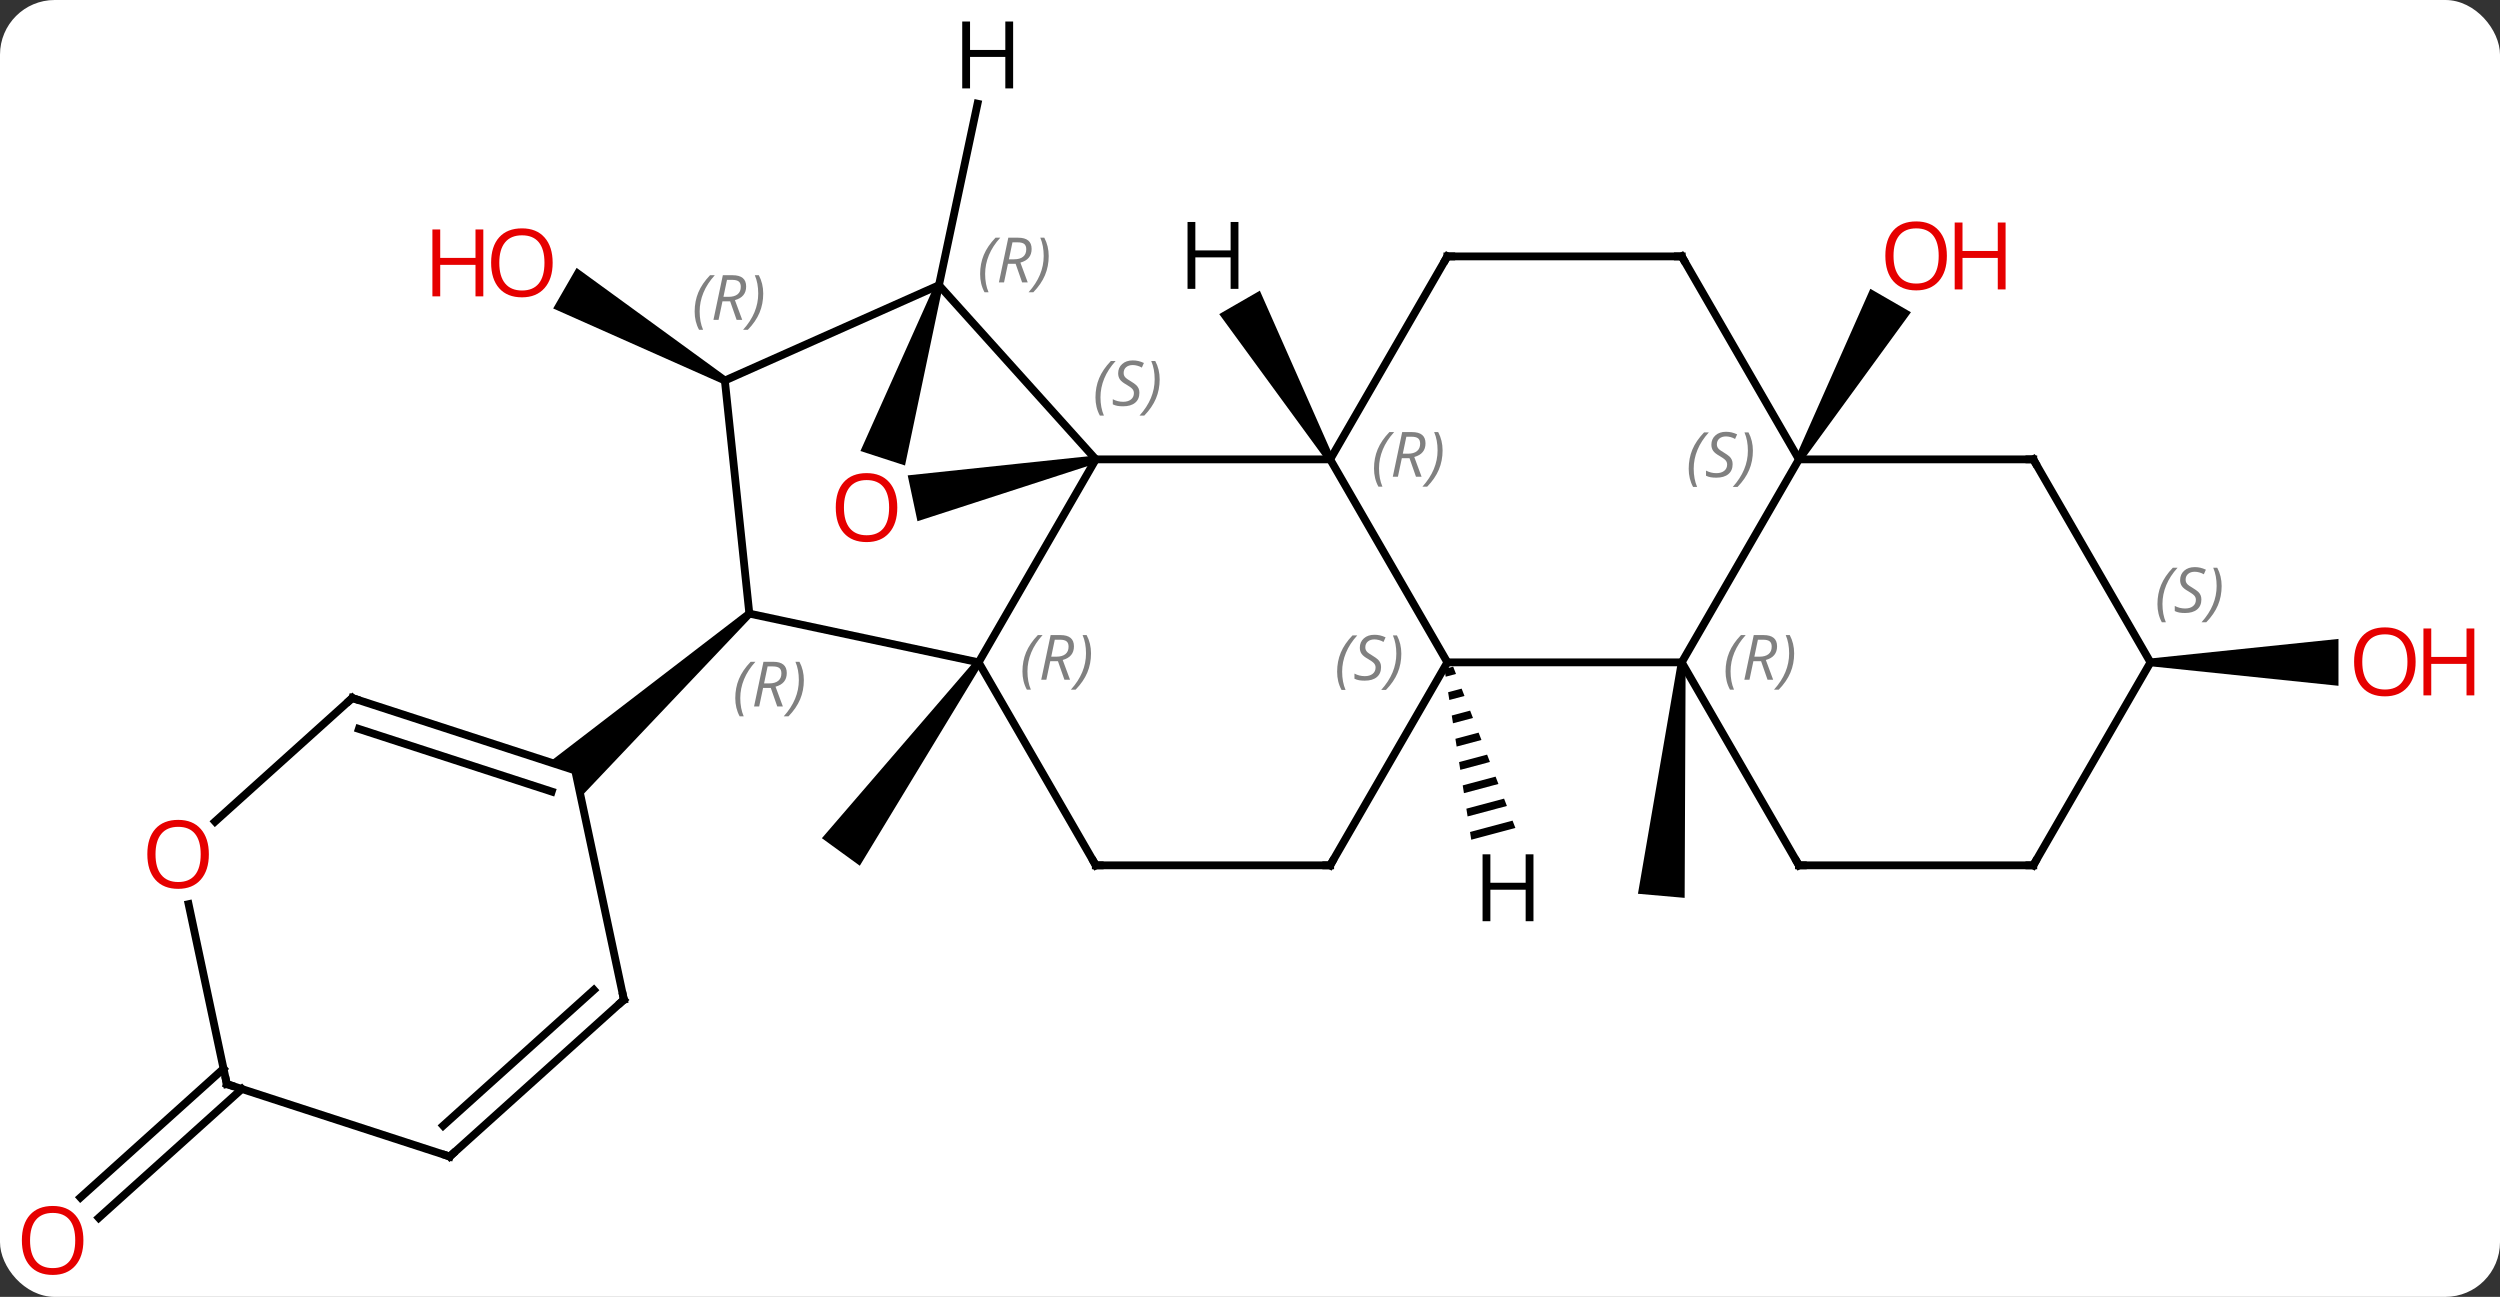 <svg width="320" viewBox="0 0 320 166" style="fill-opacity:1; color-rendering:auto; color-interpolation:auto; text-rendering:auto; stroke:black; stroke-linecap:square; stroke-miterlimit:10; shape-rendering:auto; stroke-opacity:1; fill:black; stroke-dasharray:none; font-weight:normal; stroke-width:1; font-family:'Open Sans'; font-style:normal; stroke-linejoin:miter; font-size:12; stroke-dashoffset:0; image-rendering:auto;" height="166" class="cas-substance-image" xmlns:xlink="http://www.w3.org/1999/xlink" xmlns="http://www.w3.org/2000/svg"><rect x="0" y="0" width="320" height="166" fill="#333333" stroke="none"/><svg class="cas-substance-single-component"><rect y="0" x="0" width="320" stroke="none" ry="7" rx="7" height="166" fill="white" class="cas-substance-group"/><svg y="0" x="0" width="320" viewBox="0 0 320 166" style="fill:black;" height="166" class="cas-substance-single-component-image"><svg><g><g transform="translate(156,83)" style="text-rendering:geometricPrecision; color-rendering:optimizeQuality; color-interpolation:linearRGB; stroke-linecap:butt; image-rendering:optimizeQuality;"><path style="stroke:none;" d="M-31.142 1.488 L-30.334 2.076 L-45.945 27.815 L-50.799 24.289 Z"/><path style="stroke:none;" d="M-62.969 -34.726 L-63.469 -33.86 L-85.194 -43.516 L-82.194 -48.712 Z"/><path style="stroke:none;" d="M58.764 1.738 L59.76 1.826 L59.635 31.927 L53.657 31.403 Z"/><path style="stroke:none;" d="M74.695 -23.951 L73.829 -24.451 L83.403 -46.033 L88.599 -43.033 Z"/><line y2="56.389" y1="72.881" x2="-125.044" x1="-143.361" style="fill:none;"/><line y2="53.787" y1="70.28" x2="-127.386" x1="-145.703" style="fill:none;"/><path style="stroke:none;" d="M119.262 2.282 L119.262 1.282 L143.325 -1.218 L143.325 4.782 Z"/><line y2="1.782" y1="-24.201" x2="-30.738" x1="-15.738" style="fill:none;"/><line y2="-46.494" y1="-24.201" x2="-35.814" x1="-15.738" style="fill:none;"/><line y2="-24.201" y1="-24.201" x2="14.262" x1="-15.738" style="fill:none;"/><path style="stroke:none;" d="M-15.842 -24.69 L-15.634 -23.712 L-38.566 -16.282 L-39.814 -22.151 Z"/><line y2="-4.458" y1="1.782" x2="-60.084" x1="-30.738" style="fill:none;"/><line y2="27.762" y1="1.782" x2="-15.738" x1="-30.738" style="fill:none;"/><path style="stroke:none;" d="M-36.289 -46.648 L-35.339 -46.34 L-40.158 -23.416 L-45.865 -25.27 Z"/><line y2="-34.293" y1="-46.494" x2="-63.219" x1="-35.814" style="fill:none;"/><line y2="1.782" y1="-24.201" x2="29.262" x1="14.262" style="fill:none;"/><line y2="-50.181" y1="-24.201" x2="29.262" x1="14.262" style="fill:none;"/><line y2="-34.293" y1="-4.458" x2="-63.219" x1="-60.084" style="fill:none;"/><path style="stroke:none;" d="M-60.419 -4.83 L-59.749 -4.087 L-81.657 19.007 L-82.377 15.618 L-85.671 14.548 Z"/><line y2="27.762" y1="27.762" x2="14.262" x1="-15.738" style="fill:none;"/><line y2="27.762" y1="1.782" x2="14.262" x1="29.262" style="fill:none;"/><line y2="1.782" y1="1.782" x2="59.262" x1="29.262" style="fill:none;"/><line y2="-50.181" y1="-50.181" x2="59.262" x1="29.262" style="fill:none;"/><line y2="-24.201" y1="1.782" x2="74.262" x1="59.262" style="fill:none;"/><line y2="27.762" y1="1.782" x2="74.262" x1="59.262" style="fill:none;"/><line y2="-24.201" y1="-50.181" x2="74.262" x1="59.262" style="fill:none;"/><line y2="-24.201" y1="-24.201" x2="104.262" x1="74.262" style="fill:none;"/><line y2="27.762" y1="27.762" x2="104.262" x1="74.262" style="fill:none;"/><line y2="1.782" y1="-24.201" x2="119.262" x1="104.262" style="fill:none;"/><line y2="1.782" y1="27.762" x2="119.262" x1="104.262" style="fill:none;"/><line y2="44.961" y1="15.618" x2="-76.14" x1="-82.377" style="fill:none;"/><line y2="6.348" y1="15.618" x2="-110.91" x1="-82.377" style="fill:none;"/><line y2="10.301" y1="18.322" x2="-110.07" x1="-85.38" style="fill:none;"/><line y2="65.037" y1="44.961" x2="-98.436" x1="-76.14" style="fill:none;"/><line y2="61.084" y1="43.712" x2="-99.276" x1="-79.984" style="fill:none;"/><line y2="22.162" y1="6.348" x2="-128.473" x1="-110.91" style="fill:none;"/><line y2="55.764" y1="65.037" x2="-126.966" x1="-98.436" style="fill:none;"/><line y2="55.764" y1="32.729" x2="-126.966" x1="-131.862" style="fill:none;"/><line y2="-69.727" y1="-46.494" x2="-30.876" x1="-35.814" style="fill:none;"/><path style="stroke:none;" d="M14.695 -24.451 L13.829 -23.951 L0.064 -42.793 L5.26 -45.793 Z"/><path style="stroke:none;" d="M30.005 2.328 L28.891 2.625 L28.891 2.625 L29.047 3.619 L30.367 3.266 L30.005 2.328 ZM31.091 5.144 L29.358 5.606 L29.514 6.6 L29.514 6.6 L31.453 6.082 L31.091 5.144 ZM32.177 7.96 L29.826 8.587 L29.982 9.581 L32.539 8.899 L32.177 7.96 ZM33.263 10.776 L30.293 11.568 L30.449 12.562 L30.449 12.562 L33.625 11.714 L33.625 11.714 L33.263 10.776 ZM34.349 13.592 L30.761 14.549 L30.761 14.549 L30.916 15.543 L34.711 14.53 L34.711 14.53 L34.349 13.592 ZM35.435 16.408 L31.228 17.53 L31.228 17.53 L31.384 18.524 L31.384 18.524 L35.797 17.347 L35.435 16.408 ZM36.521 19.224 L31.695 20.512 L31.695 20.512 L31.851 21.505 L36.883 20.163 L36.883 20.163 L36.521 19.224 ZM37.607 22.04 L32.163 23.493 L32.319 24.486 L37.969 22.979 L37.607 22.04 Z"/></g><g transform="translate(156,83)" style="fill:rgb(230,0,0); text-rendering:geometricPrecision; color-rendering:optimizeQuality; image-rendering:optimizeQuality; font-family:'Open Sans'; stroke:rgb(230,0,0); color-interpolation:linearRGB;"><path style="stroke:none;" d="M-85.261 -49.363 Q-85.261 -47.301 -86.301 -46.121 Q-87.34 -44.941 -89.183 -44.941 Q-91.074 -44.941 -92.105 -46.105 Q-93.136 -47.27 -93.136 -49.379 Q-93.136 -51.473 -92.105 -52.621 Q-91.074 -53.77 -89.183 -53.77 Q-87.324 -53.77 -86.293 -52.598 Q-85.261 -51.426 -85.261 -49.363 ZM-92.09 -49.363 Q-92.09 -47.629 -91.347 -46.723 Q-90.605 -45.816 -89.183 -45.816 Q-87.761 -45.816 -87.035 -46.715 Q-86.308 -47.613 -86.308 -49.363 Q-86.308 -51.098 -87.035 -51.988 Q-87.761 -52.879 -89.183 -52.879 Q-90.605 -52.879 -91.347 -51.98 Q-92.09 -51.082 -92.09 -49.363 Z"/><path style="stroke:none;" d="M-94.136 -45.066 L-95.136 -45.066 L-95.136 -49.098 L-99.652 -49.098 L-99.652 -45.066 L-100.652 -45.066 L-100.652 -53.629 L-99.652 -53.629 L-99.652 -49.988 L-95.136 -49.988 L-95.136 -53.629 L-94.136 -53.629 L-94.136 -45.066 Z"/><path style="stroke:none;" d="M93.2 -50.251 Q93.2 -48.189 92.16 -47.009 Q91.121 -45.829 89.278 -45.829 Q87.387 -45.829 86.356 -46.993 Q85.325 -48.158 85.325 -50.267 Q85.325 -52.361 86.356 -53.509 Q87.387 -54.658 89.278 -54.658 Q91.137 -54.658 92.168 -53.486 Q93.2 -52.314 93.2 -50.251 ZM86.371 -50.251 Q86.371 -48.517 87.114 -47.611 Q87.856 -46.704 89.278 -46.704 Q90.7 -46.704 91.426 -47.603 Q92.153 -48.501 92.153 -50.251 Q92.153 -51.986 91.426 -52.876 Q90.7 -53.767 89.278 -53.767 Q87.856 -53.767 87.114 -52.868 Q86.371 -51.97 86.371 -50.251 Z"/><path style="stroke:none;" d="M100.715 -45.954 L99.715 -45.954 L99.715 -49.986 L95.2 -49.986 L95.2 -45.954 L94.2 -45.954 L94.2 -54.517 L95.2 -54.517 L95.2 -50.876 L99.715 -50.876 L99.715 -54.517 L100.715 -54.517 L100.715 -45.954 Z"/><path style="stroke:none;" d="M-145.325 75.77 Q-145.325 77.832 -146.364 79.012 Q-147.403 80.192 -149.246 80.192 Q-151.137 80.192 -152.168 79.028 Q-153.2 77.863 -153.2 75.754 Q-153.2 73.66 -152.168 72.512 Q-151.137 71.363 -149.246 71.363 Q-147.387 71.363 -146.356 72.535 Q-145.325 73.707 -145.325 75.77 ZM-152.153 75.77 Q-152.153 77.504 -151.41 78.41 Q-150.668 79.317 -149.246 79.317 Q-147.825 79.317 -147.098 78.418 Q-146.371 77.52 -146.371 75.77 Q-146.371 74.035 -147.098 73.145 Q-147.825 72.254 -149.246 72.254 Q-150.668 72.254 -151.41 73.153 Q-152.153 74.051 -152.153 75.77 Z"/><path style="stroke:none;" d="M153.2 1.712 Q153.2 3.774 152.16 4.954 Q151.121 6.134 149.278 6.134 Q147.387 6.134 146.356 4.97 Q145.325 3.805 145.325 1.696 Q145.325 -0.398 146.356 -1.546 Q147.387 -2.695 149.278 -2.695 Q151.137 -2.695 152.168 -1.523 Q153.2 -0.351 153.2 1.712 ZM146.371 1.712 Q146.371 3.446 147.114 4.352 Q147.856 5.259 149.278 5.259 Q150.7 5.259 151.426 4.36 Q152.153 3.462 152.153 1.712 Q152.153 -0.023 151.426 -0.913 Q150.7 -1.804 149.278 -1.804 Q147.856 -1.804 147.114 -0.905 Q146.371 -0.007 146.371 1.712 Z"/><path style="stroke:none;" d="M160.715 6.009 L159.715 6.009 L159.715 1.977 L155.2 1.977 L155.2 6.009 L154.2 6.009 L154.2 -2.554 L155.2 -2.554 L155.2 1.087 L159.715 1.087 L159.715 -2.554 L160.715 -2.554 L160.715 6.009 Z"/></g><g transform="translate(156,83)" style="font-size:8.4px; fill:gray; text-rendering:geometricPrecision; image-rendering:optimizeQuality; color-rendering:optimizeQuality; font-family:'Open Sans'; font-style:italic; stroke:gray; color-interpolation:linearRGB;"><path style="stroke:none;" d="M-15.78 -32.133 Q-15.78 -33.462 -15.311 -34.587 Q-14.842 -35.712 -13.811 -36.79 L-13.201 -36.79 Q-14.17 -35.727 -14.655 -34.555 Q-15.139 -33.383 -15.139 -32.149 Q-15.139 -30.821 -14.701 -29.805 L-15.217 -29.805 Q-15.78 -30.837 -15.78 -32.133 ZM-10.157 -32.727 Q-10.157 -31.899 -10.704 -31.446 Q-11.251 -30.993 -12.251 -30.993 Q-12.657 -30.993 -12.97 -31.048 Q-13.282 -31.102 -13.563 -31.243 L-13.563 -31.899 Q-12.938 -31.571 -12.235 -31.571 Q-11.61 -31.571 -11.235 -31.868 Q-10.86 -32.165 -10.86 -32.68 Q-10.86 -32.993 -11.063 -33.219 Q-11.266 -33.446 -11.829 -33.774 Q-12.423 -34.102 -12.649 -34.43 Q-12.876 -34.758 -12.876 -35.212 Q-12.876 -35.946 -12.36 -36.407 Q-11.845 -36.868 -11.001 -36.868 Q-10.626 -36.868 -10.29 -36.79 Q-9.954 -36.712 -9.579 -36.54 L-9.845 -35.946 Q-10.095 -36.102 -10.415 -36.188 Q-10.735 -36.274 -11.001 -36.274 Q-11.532 -36.274 -11.852 -36.001 Q-12.173 -35.727 -12.173 -35.258 Q-12.173 -35.055 -12.102 -34.907 Q-12.032 -34.758 -11.891 -34.626 Q-11.751 -34.493 -11.329 -34.243 Q-10.766 -33.899 -10.563 -33.704 Q-10.36 -33.508 -10.258 -33.274 Q-10.157 -33.04 -10.157 -32.727 ZM-7.562 -34.446 Q-7.562 -33.118 -8.039 -31.985 Q-8.516 -30.852 -9.531 -29.805 L-10.141 -29.805 Q-8.203 -31.962 -8.203 -34.446 Q-8.203 -35.774 -8.641 -36.79 L-8.125 -36.79 Q-7.562 -35.727 -7.562 -34.446 Z"/><path style="stroke:none;" d="M-25.127 2.946 Q-25.127 1.618 -24.658 0.493 Q-24.189 -0.632 -23.158 -1.71 L-22.549 -1.71 Q-23.517 -0.648 -24.002 0.524 Q-24.486 1.696 -24.486 2.93 Q-24.486 4.258 -24.049 5.274 L-24.564 5.274 Q-25.127 4.243 -25.127 2.946 ZM-21.567 1.633 L-22.067 4.008 L-22.723 4.008 L-21.52 -1.71 L-20.27 -1.71 Q-18.535 -1.71 -18.535 -0.273 Q-18.535 1.086 -19.973 1.477 L-19.035 4.008 L-19.754 4.008 L-20.582 1.633 L-21.567 1.633 ZM-20.988 -1.117 Q-21.379 0.805 -21.442 1.055 L-20.785 1.055 Q-20.035 1.055 -19.629 0.727 Q-19.223 0.399 -19.223 -0.226 Q-19.223 -0.695 -19.481 -0.906 Q-19.738 -1.117 -20.332 -1.117 L-20.988 -1.117 ZM-16.349 0.633 Q-16.349 1.961 -16.826 3.094 Q-17.302 4.227 -18.318 5.274 L-18.927 5.274 Q-16.99 3.118 -16.99 0.633 Q-16.99 -0.695 -17.427 -1.71 L-16.912 -1.71 Q-16.349 -0.648 -16.349 0.633 Z"/><path style="stroke:none;" d="M-30.544 -47.919 Q-30.544 -49.247 -30.075 -50.372 Q-29.606 -51.497 -28.575 -52.575 L-27.965 -52.575 Q-28.934 -51.512 -29.419 -50.34 Q-29.903 -49.169 -29.903 -47.934 Q-29.903 -46.606 -29.465 -45.59 L-29.981 -45.59 Q-30.544 -46.622 -30.544 -47.919 ZM-26.983 -49.231 L-27.483 -46.856 L-28.14 -46.856 L-26.937 -52.575 L-25.687 -52.575 Q-23.952 -52.575 -23.952 -51.137 Q-23.952 -49.778 -25.39 -49.387 L-24.452 -46.856 L-25.171 -46.856 L-25.999 -49.231 L-26.983 -49.231 ZM-26.405 -51.981 Q-26.796 -50.059 -26.858 -49.809 L-26.202 -49.809 Q-25.452 -49.809 -25.046 -50.137 Q-24.64 -50.465 -24.64 -51.09 Q-24.64 -51.559 -24.898 -51.77 Q-25.155 -51.981 -25.749 -51.981 L-26.405 -51.981 ZM-21.766 -50.231 Q-21.766 -48.903 -22.243 -47.77 Q-22.719 -46.637 -23.735 -45.59 L-24.344 -45.59 Q-22.407 -47.747 -22.407 -50.231 Q-22.407 -51.559 -22.844 -52.575 L-22.329 -52.575 Q-21.766 -51.512 -21.766 -50.231 Z"/><path style="stroke:none;" d="M19.873 -23.037 Q19.873 -24.365 20.342 -25.49 Q20.811 -26.615 21.842 -27.693 L22.451 -27.693 Q21.483 -26.63 20.998 -25.459 Q20.514 -24.287 20.514 -23.052 Q20.514 -21.724 20.951 -20.709 L20.436 -20.709 Q19.873 -21.74 19.873 -23.037 ZM23.433 -24.349 L22.933 -21.974 L22.277 -21.974 L23.48 -27.693 L24.73 -27.693 Q26.465 -27.693 26.465 -26.255 Q26.465 -24.896 25.027 -24.505 L25.965 -21.974 L25.246 -21.974 L24.418 -24.349 L23.433 -24.349 ZM24.012 -27.099 Q23.621 -25.177 23.558 -24.927 L24.215 -24.927 Q24.965 -24.927 25.371 -25.255 Q25.777 -25.584 25.777 -26.209 Q25.777 -26.677 25.519 -26.888 Q25.262 -27.099 24.668 -27.099 L24.012 -27.099 ZM28.651 -25.349 Q28.651 -24.021 28.174 -22.888 Q27.698 -21.755 26.682 -20.709 L26.073 -20.709 Q28.01 -22.865 28.01 -25.349 Q28.01 -26.677 27.573 -27.693 L28.088 -27.693 Q28.651 -26.63 28.651 -25.349 Z"/></g><g transform="translate(156,83)" style="fill:rgb(230,0,0); text-rendering:geometricPrecision; color-rendering:optimizeQuality; image-rendering:optimizeQuality; font-family:'Open Sans'; stroke:rgb(230,0,0); color-interpolation:linearRGB;"><path style="stroke:none;" d="M-41.147 -18.034 Q-41.147 -15.972 -42.186 -14.792 Q-43.225 -13.612 -45.068 -13.612 Q-46.959 -13.612 -47.99 -14.777 Q-49.022 -15.941 -49.022 -18.05 Q-49.022 -20.144 -47.99 -21.292 Q-46.959 -22.441 -45.068 -22.441 Q-43.209 -22.441 -42.178 -21.269 Q-41.147 -20.097 -41.147 -18.034 ZM-47.975 -18.034 Q-47.975 -16.3 -47.232 -15.394 Q-46.49 -14.487 -45.068 -14.487 Q-43.647 -14.487 -42.92 -15.386 Q-42.193 -16.284 -42.193 -18.034 Q-42.193 -19.769 -42.92 -20.659 Q-43.647 -21.55 -45.068 -21.55 Q-46.49 -21.55 -47.232 -20.651 Q-47.975 -19.753 -47.975 -18.034 Z"/></g><g transform="translate(156,83)" style="font-size:8.4px; fill:gray; text-rendering:geometricPrecision; image-rendering:optimizeQuality; color-rendering:optimizeQuality; font-family:'Open Sans'; font-style:italic; stroke:gray; color-interpolation:linearRGB;"><path style="stroke:none;" d="M-61.884 6.365 Q-61.884 5.037 -61.416 3.912 Q-60.947 2.787 -59.916 1.709 L-59.306 1.709 Q-60.275 2.772 -60.759 3.943 Q-61.244 5.115 -61.244 6.35 Q-61.244 7.678 -60.806 8.693 L-61.322 8.693 Q-61.884 7.662 -61.884 6.365 ZM-58.324 5.053 L-58.824 7.428 L-59.481 7.428 L-58.278 1.709 L-57.028 1.709 Q-55.293 1.709 -55.293 3.147 Q-55.293 4.506 -56.731 4.897 L-55.793 7.428 L-56.512 7.428 L-57.34 5.053 L-58.324 5.053 ZM-57.746 2.303 Q-58.137 4.225 -58.199 4.475 L-57.543 4.475 Q-56.793 4.475 -56.387 4.147 Q-55.981 3.818 -55.981 3.193 Q-55.981 2.725 -56.238 2.514 Q-56.496 2.303 -57.09 2.303 L-57.746 2.303 ZM-53.107 4.053 Q-53.107 5.381 -53.584 6.514 Q-54.06 7.647 -55.076 8.693 L-55.685 8.693 Q-53.748 6.537 -53.748 4.053 Q-53.748 2.725 -54.185 1.709 L-53.67 1.709 Q-53.107 2.772 -53.107 4.053 Z"/></g><g transform="translate(156,83)" style="stroke-linecap:butt; font-size:8.4px; text-rendering:geometricPrecision; image-rendering:optimizeQuality; color-rendering:optimizeQuality; font-family:'Open Sans'; font-style:italic; color-interpolation:linearRGB; stroke-miterlimit:5;"><path style="fill:none;" d="M-15.988 27.329 L-15.738 27.762 L-15.238 27.762"/><path style="fill:gray; stroke:none;" d="M-67.084 -43.115 Q-67.084 -44.443 -66.615 -45.568 Q-66.147 -46.693 -65.115 -47.772 L-64.506 -47.772 Q-65.475 -46.709 -65.959 -45.537 Q-66.444 -44.365 -66.444 -43.131 Q-66.444 -41.803 -66.006 -40.787 L-66.522 -40.787 Q-67.084 -41.818 -67.084 -43.115 ZM-63.524 -44.428 L-64.024 -42.053 L-64.68 -42.053 L-63.477 -47.772 L-62.227 -47.772 Q-60.493 -47.772 -60.493 -46.334 Q-60.493 -44.975 -61.93 -44.584 L-60.993 -42.053 L-61.712 -42.053 L-62.54 -44.428 L-63.524 -44.428 ZM-62.946 -47.178 Q-63.337 -45.256 -63.399 -45.006 L-62.743 -45.006 Q-61.993 -45.006 -61.587 -45.334 Q-61.18 -45.662 -61.18 -46.287 Q-61.18 -46.756 -61.438 -46.967 Q-61.696 -47.178 -62.29 -47.178 L-62.946 -47.178 ZM-58.307 -45.428 Q-58.307 -44.1 -58.783 -42.967 Q-59.26 -41.834 -60.276 -40.787 L-60.885 -40.787 Q-58.947 -42.943 -58.947 -45.428 Q-58.947 -46.756 -59.385 -47.772 L-58.869 -47.772 Q-58.307 -46.709 -58.307 -45.428 Z"/><path style="fill:gray; stroke:none;" d="M15.153 2.985 Q15.153 1.657 15.622 0.532 Q16.091 -0.593 17.122 -1.671 L17.732 -1.671 Q16.763 -0.609 16.279 0.563 Q15.794 1.735 15.794 2.969 Q15.794 4.297 16.232 5.313 L15.716 5.313 Q15.153 4.282 15.153 2.985 ZM20.776 2.391 Q20.776 3.219 20.229 3.672 Q19.682 4.125 18.682 4.125 Q18.276 4.125 17.963 4.071 Q17.651 4.016 17.37 3.876 L17.37 3.219 Q17.995 3.547 18.698 3.547 Q19.323 3.547 19.698 3.251 Q20.073 2.954 20.073 2.438 Q20.073 2.126 19.87 1.899 Q19.667 1.672 19.104 1.344 Q18.51 1.016 18.284 0.688 Q18.057 0.36 18.057 -0.093 Q18.057 -0.828 18.573 -1.289 Q19.088 -1.75 19.932 -1.75 Q20.307 -1.75 20.643 -1.671 Q20.979 -1.593 21.354 -1.421 L21.088 -0.828 Q20.838 -0.984 20.518 -1.07 Q20.198 -1.156 19.932 -1.156 Q19.401 -1.156 19.081 -0.882 Q18.76 -0.609 18.76 -0.14 Q18.76 0.063 18.831 0.211 Q18.901 0.36 19.042 0.493 Q19.182 0.625 19.604 0.875 Q20.167 1.219 20.37 1.415 Q20.573 1.61 20.674 1.844 Q20.776 2.079 20.776 2.391 ZM23.37 0.672 Q23.37 2.001 22.894 3.133 Q22.417 4.266 21.402 5.313 L20.792 5.313 Q22.73 3.157 22.73 0.672 Q22.73 -0.656 22.292 -1.671 L22.808 -1.671 Q23.37 -0.609 23.37 0.672 Z"/><path style="fill:none;" d="M29.012 -49.748 L29.262 -50.181 L29.762 -50.181"/><path style="fill:none;" d="M13.762 27.762 L14.262 27.762 L14.512 27.329"/><path style="fill:gray; stroke:none;" d="M64.873 2.946 Q64.873 1.618 65.342 0.493 Q65.811 -0.632 66.842 -1.71 L67.451 -1.71 Q66.483 -0.648 65.998 0.524 Q65.514 1.696 65.514 2.93 Q65.514 4.258 65.951 5.274 L65.436 5.274 Q64.873 4.243 64.873 2.946 ZM68.433 1.633 L67.933 4.008 L67.277 4.008 L68.48 -1.71 L69.73 -1.71 Q71.465 -1.71 71.465 -0.273 Q71.465 1.086 70.027 1.477 L70.965 4.008 L70.246 4.008 L69.418 1.633 L68.433 1.633 ZM69.011 -1.117 Q68.621 0.805 68.558 1.055 L69.215 1.055 Q69.965 1.055 70.371 0.727 Q70.777 0.399 70.777 -0.226 Q70.777 -0.695 70.519 -0.906 Q70.261 -1.117 69.668 -1.117 L69.011 -1.117 ZM73.651 0.633 Q73.651 1.961 73.174 3.094 Q72.698 4.227 71.682 5.274 L71.073 5.274 Q73.01 3.118 73.01 0.633 Q73.01 -0.695 72.573 -1.71 L73.088 -1.71 Q73.651 -0.648 73.651 0.633 Z"/><path style="fill:none;" d="M58.762 -50.181 L59.262 -50.181 L59.512 -49.748"/><path style="fill:gray; stroke:none;" d="M60.154 -22.998 Q60.154 -24.326 60.622 -25.451 Q61.091 -26.576 62.122 -27.654 L62.732 -27.654 Q61.763 -26.591 61.279 -25.419 Q60.794 -24.248 60.794 -23.013 Q60.794 -21.685 61.232 -20.669 L60.716 -20.669 Q60.154 -21.701 60.154 -22.998 ZM65.776 -23.591 Q65.776 -22.763 65.229 -22.31 Q64.682 -21.857 63.682 -21.857 Q63.276 -21.857 62.964 -21.912 Q62.651 -21.966 62.37 -22.107 L62.37 -22.763 Q62.995 -22.435 63.698 -22.435 Q64.323 -22.435 64.698 -22.732 Q65.073 -23.029 65.073 -23.544 Q65.073 -23.857 64.87 -24.084 Q64.667 -24.31 64.104 -24.638 Q63.51 -24.966 63.284 -25.294 Q63.057 -25.623 63.057 -26.076 Q63.057 -26.81 63.573 -27.271 Q64.088 -27.732 64.932 -27.732 Q65.307 -27.732 65.643 -27.654 Q65.979 -27.576 66.354 -27.404 L66.088 -26.81 Q65.838 -26.966 65.518 -27.052 Q65.198 -27.138 64.932 -27.138 Q64.401 -27.138 64.081 -26.865 Q63.76 -26.591 63.76 -26.123 Q63.76 -25.919 63.831 -25.771 Q63.901 -25.623 64.042 -25.49 Q64.182 -25.357 64.604 -25.107 Q65.167 -24.763 65.37 -24.568 Q65.573 -24.373 65.674 -24.138 Q65.776 -23.904 65.776 -23.591 ZM68.371 -25.31 Q68.371 -23.982 67.894 -22.849 Q67.417 -21.716 66.402 -20.669 L65.792 -20.669 Q67.73 -22.826 67.73 -25.31 Q67.73 -26.638 67.292 -27.654 L67.808 -27.654 Q68.371 -26.591 68.371 -25.31 Z"/><path style="fill:none;" d="M74.012 27.329 L74.262 27.762 L74.762 27.762"/><path style="fill:none;" d="M103.762 -24.201 L104.262 -24.201 L104.512 -23.768"/><path style="fill:none;" d="M103.762 27.762 L104.262 27.762 L104.512 27.329"/><path style="fill:gray; stroke:none;" d="M120.153 -5.675 Q120.153 -7.003 120.622 -8.128 Q121.091 -9.253 122.122 -10.331 L122.731 -10.331 Q121.763 -9.269 121.278 -8.097 Q120.794 -6.925 120.794 -5.691 Q120.794 -4.363 121.231 -3.347 L120.716 -3.347 Q120.153 -4.378 120.153 -5.675 ZM125.776 -6.269 Q125.776 -5.441 125.229 -4.988 Q124.682 -4.535 123.682 -4.535 Q123.276 -4.535 122.963 -4.589 Q122.651 -4.644 122.37 -4.785 L122.37 -5.441 Q122.995 -5.113 123.698 -5.113 Q124.323 -5.113 124.698 -5.41 Q125.073 -5.706 125.073 -6.222 Q125.073 -6.535 124.87 -6.761 Q124.667 -6.988 124.104 -7.316 Q123.51 -7.644 123.284 -7.972 Q123.057 -8.3 123.057 -8.753 Q123.057 -9.488 123.573 -9.949 Q124.088 -10.41 124.932 -10.41 Q125.307 -10.41 125.643 -10.331 Q125.979 -10.253 126.354 -10.081 L126.088 -9.488 Q125.838 -9.644 125.518 -9.73 Q125.198 -9.816 124.932 -9.816 Q124.401 -9.816 124.081 -9.542 Q123.76 -9.269 123.76 -8.8 Q123.76 -8.597 123.831 -8.449 Q123.901 -8.3 124.042 -8.167 Q124.182 -8.035 124.604 -7.785 Q125.167 -7.441 125.37 -7.245 Q125.573 -7.05 125.674 -6.816 Q125.776 -6.581 125.776 -6.269 ZM128.37 -7.988 Q128.37 -6.66 127.894 -5.527 Q127.417 -4.394 126.402 -3.347 L125.792 -3.347 Q127.73 -5.503 127.73 -7.988 Q127.73 -9.316 127.292 -10.331 L127.808 -10.331 Q128.37 -9.269 128.37 -7.988 Z"/><path style="fill:none;" d="M-76.244 44.472 L-76.14 44.961 L-76.512 45.296"/><path style="fill:none;" d="M-110.434 6.503 L-110.91 6.348 L-111.282 6.683"/><path style="fill:none;" d="M-98.064 64.702 L-98.436 65.037 L-98.912 64.882"/></g><g transform="translate(156,83)" style="stroke-linecap:butt; fill:rgb(230,0,0); text-rendering:geometricPrecision; color-rendering:optimizeQuality; image-rendering:optimizeQuality; font-family:'Open Sans'; stroke:rgb(230,0,0); color-interpolation:linearRGB; stroke-miterlimit:5;"><path style="stroke:none;" d="M-129.266 26.351 Q-129.266 28.413 -130.305 29.593 Q-131.344 30.773 -133.187 30.773 Q-135.078 30.773 -136.109 29.608 Q-137.141 28.444 -137.141 26.335 Q-137.141 24.241 -136.109 23.093 Q-135.078 21.944 -133.187 21.944 Q-131.328 21.944 -130.297 23.116 Q-129.266 24.288 -129.266 26.351 ZM-136.094 26.351 Q-136.094 28.085 -135.351 28.991 Q-134.609 29.898 -133.187 29.898 Q-131.766 29.898 -131.039 28.999 Q-130.312 28.101 -130.312 26.351 Q-130.312 24.616 -131.039 23.726 Q-131.766 22.835 -133.187 22.835 Q-134.609 22.835 -135.351 23.733 Q-136.094 24.632 -136.094 26.351 Z"/><path style="fill:none; stroke:black;" d="M-126.49 55.919 L-126.966 55.764 L-127.07 55.275"/><path style="fill:black; stroke:none;" d="M-26.319 -71.684 L-27.319 -71.684 L-27.319 -75.715 L-31.835 -75.715 L-31.835 -71.684 L-32.835 -71.684 L-32.835 -80.246 L-31.835 -80.246 L-31.835 -76.606 L-27.319 -76.606 L-27.319 -80.246 L-26.319 -80.246 L-26.319 -71.684 Z"/><path style="fill:black; stroke:none;" d="M2.52 -46.025 L1.52 -46.025 L1.52 -50.056 L-2.996 -50.056 L-2.996 -46.025 L-3.996 -46.025 L-3.996 -54.587 L-2.996 -54.587 L-2.996 -50.947 L1.52 -50.947 L1.52 -54.587 L2.52 -54.587 L2.52 -46.025 Z"/><path style="fill:black; stroke:none;" d="M40.284 34.915 L39.284 34.915 L39.284 30.884 L34.768 30.884 L34.768 34.915 L33.768 34.915 L33.768 26.353 L34.768 26.353 L34.768 29.993 L39.284 29.993 L39.284 26.353 L40.284 26.353 L40.284 34.915 Z"/></g></g></svg></svg></svg></svg>